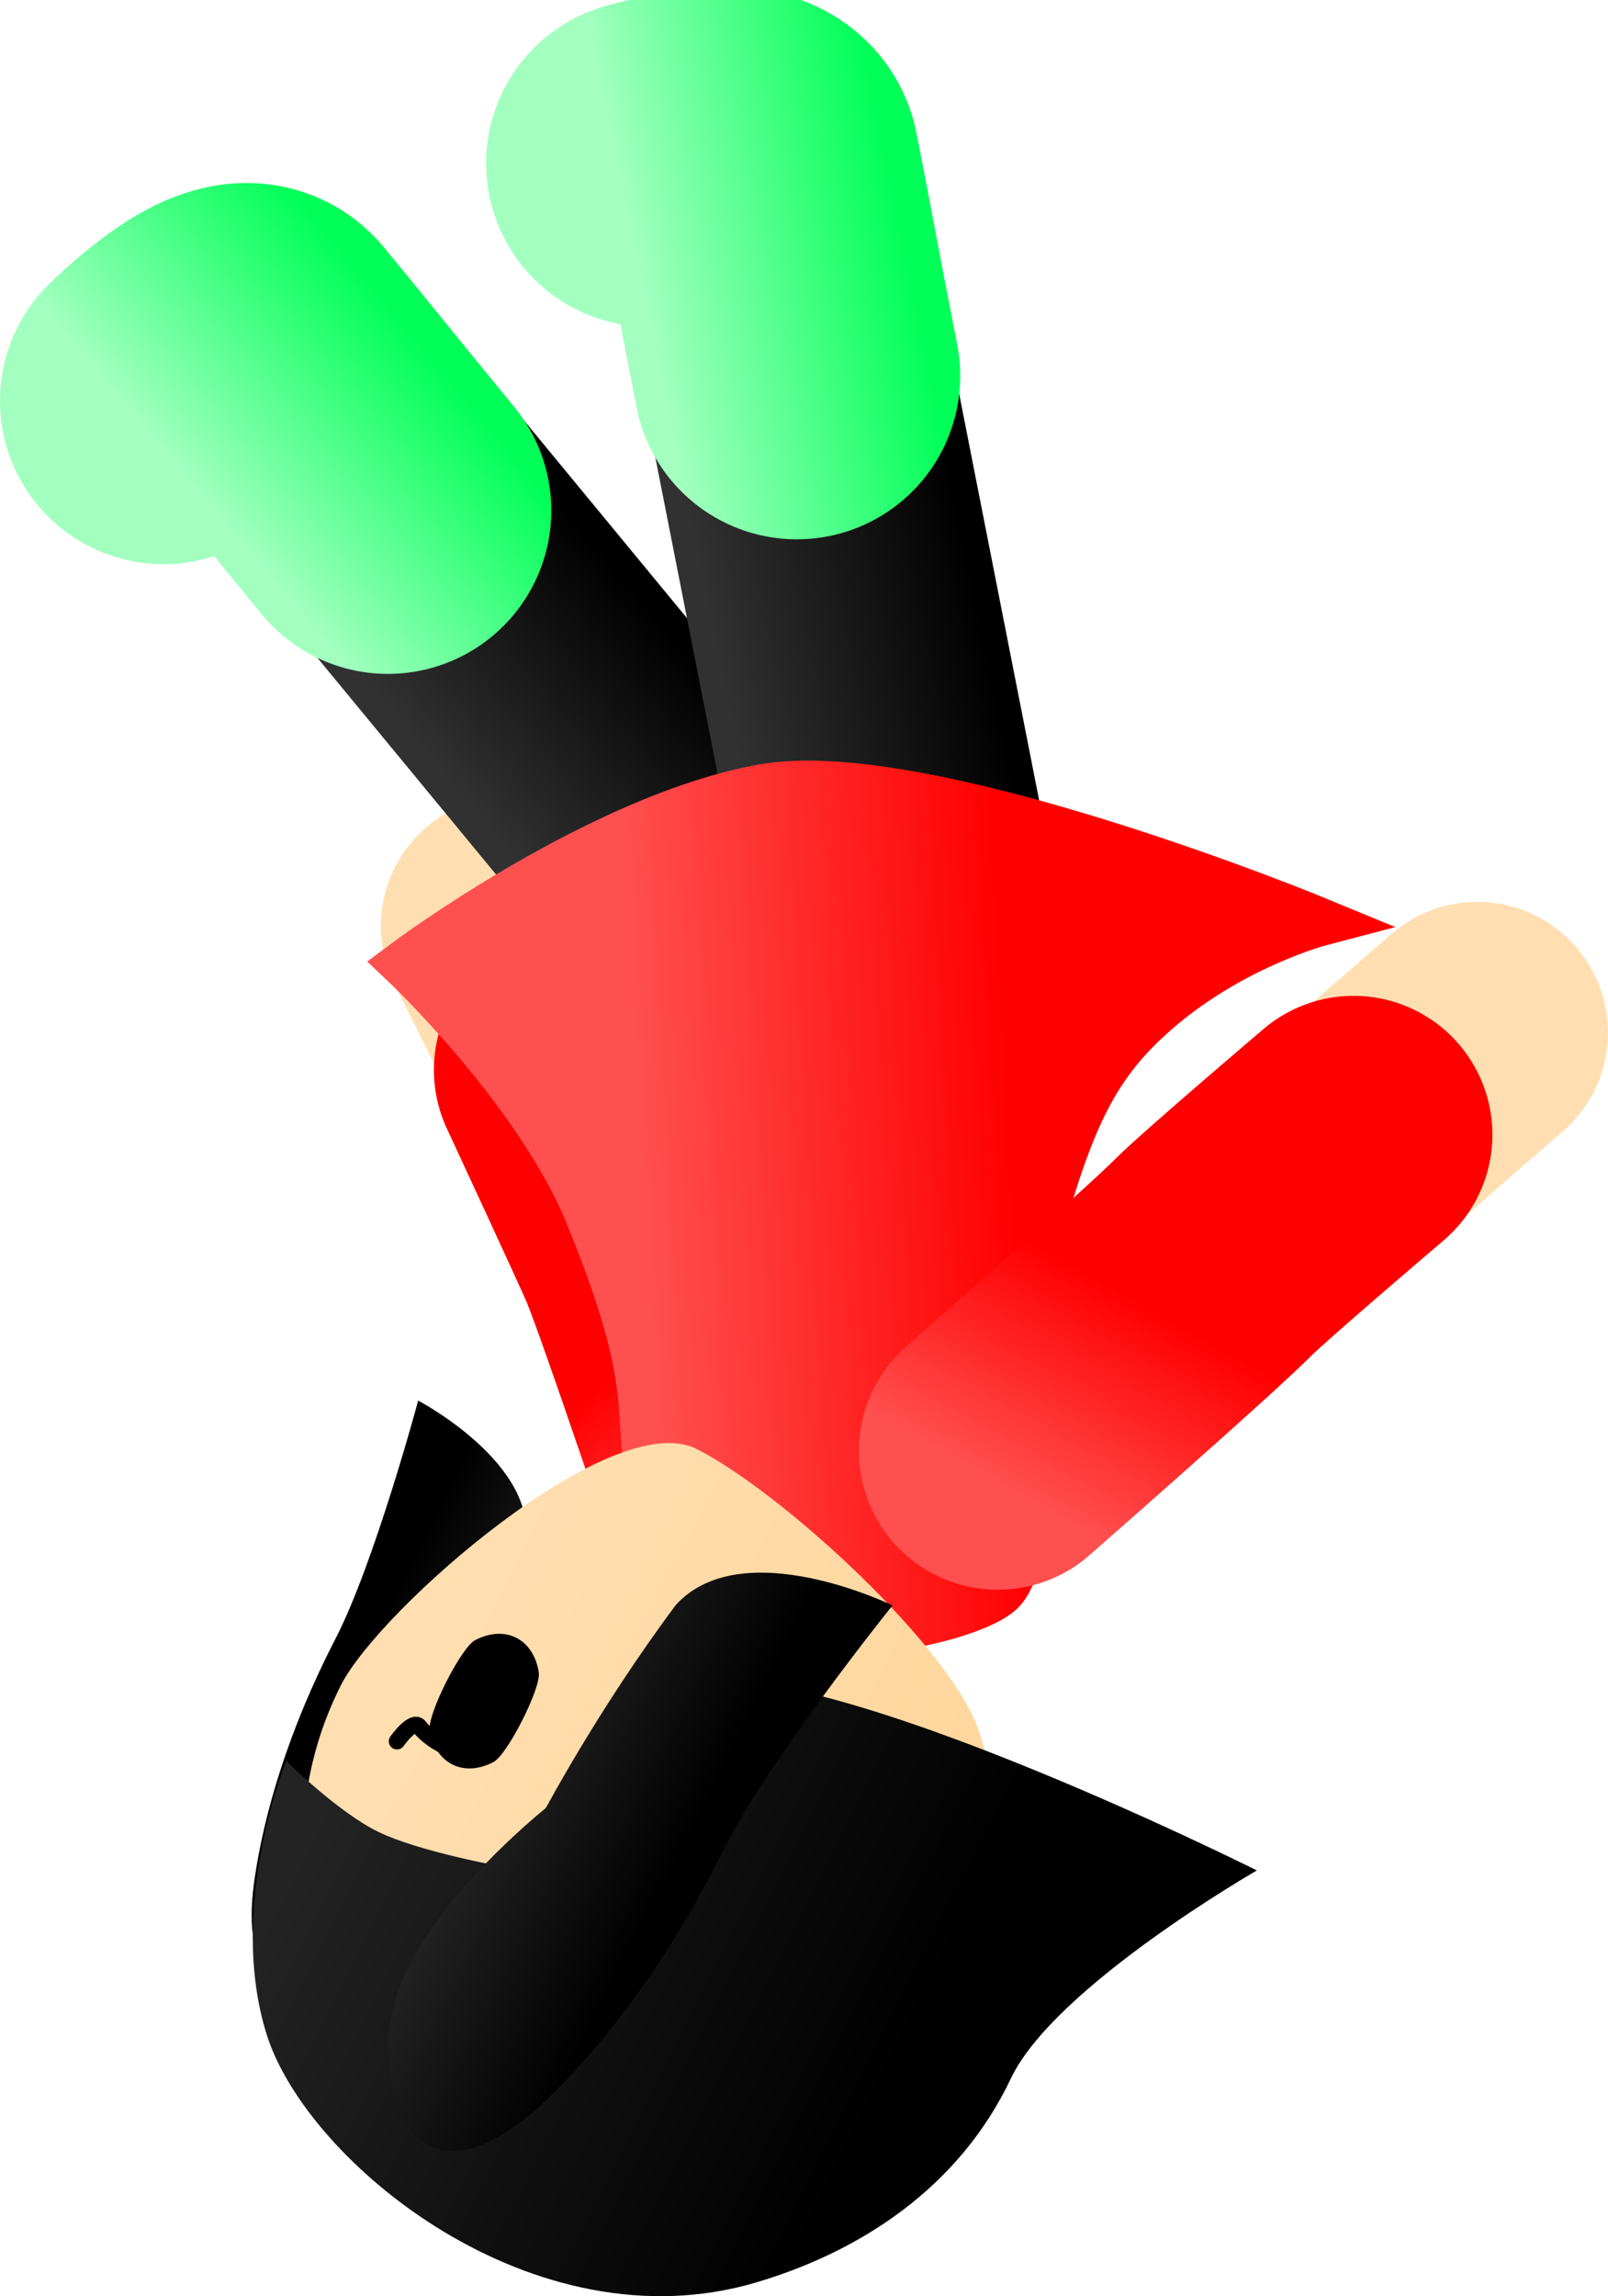 <svg version="1.1" xmlns="http://www.w3.org/2000/svg" xmlns:xlink="http://www.w3.org/1999/xlink" width="49.216" height="70.266" viewBox="0,0,49.216,70.266"><defs><linearGradient x1="239.269" y1="194.353" x2="234.968" y2="188.817" gradientUnits="userSpaceOnUse" id="color-1"><stop offset="0" stop-color="#ff5050"/><stop offset="1" stop-color="#ff0000"/></linearGradient><linearGradient x1="232.271" y1="163.198" x2="226.008" y2="168.458" gradientUnits="userSpaceOnUse" id="color-2"><stop offset="0" stop-color="#000000"/><stop offset="1" stop-color="#313131"/></linearGradient><linearGradient x1="232.132" y1="163.324" x2="225.868" y2="168.584" gradientUnits="userSpaceOnUse" id="color-3"><stop offset="0" stop-color="#00ff57"/><stop offset="1" stop-color="#a2ffc0"/></linearGradient><linearGradient x1="243.921" y1="161.464" x2="235.911" y2="163.115" gradientUnits="userSpaceOnUse" id="color-4"><stop offset="0" stop-color="#000000"/><stop offset="1" stop-color="#313131"/></linearGradient><linearGradient x1="243.93" y1="161.47" x2="235.919" y2="163.12" gradientUnits="userSpaceOnUse" id="color-5"><stop offset="0" stop-color="#00ff57"/><stop offset="1" stop-color="#a2ffc0"/></linearGradient><linearGradient x1="246.284" y1="190.082" x2="234.847" y2="190.705" gradientUnits="userSpaceOnUse" id="color-6"><stop offset="0" stop-color="#ff0000"/><stop offset="1" stop-color="#ff5050"/></linearGradient><linearGradient x1="246.284" y1="190.082" x2="234.847" y2="190.705" gradientUnits="userSpaceOnUse" id="color-7"><stop offset="0" stop-color="#ff0000"/><stop offset="1" stop-color="#ff5050"/></linearGradient><linearGradient x1="225.697" y1="198.731" x2="230.321" y2="201.071" gradientUnits="userSpaceOnUse" id="color-8"><stop offset="0" stop-color="#000000"/><stop offset="1" stop-color="#232323"/></linearGradient><linearGradient x1="225.139" y1="198.448" x2="230.88" y2="201.353" gradientUnits="userSpaceOnUse" id="color-9"><stop offset="0" stop-color="#000000"/><stop offset="1" stop-color="#313131"/></linearGradient><linearGradient x1="244.65" y1="207.987" x2="225.744" y2="198.42" gradientUnits="userSpaceOnUse" id="color-10"><stop offset="0" stop-color="#ffd59a"/><stop offset="1" stop-color="#ffdfb2"/></linearGradient><linearGradient x1="244.234" y1="208.809" x2="225.329" y2="199.242" gradientUnits="userSpaceOnUse" id="color-11"><stop offset="0" stop-color="#ffd499"/><stop offset="1" stop-color="#ffd599"/></linearGradient><linearGradient x1="242.588" y1="210.368" x2="225.387" y2="201.664" gradientUnits="userSpaceOnUse" id="color-12"><stop offset="0" stop-color="#000000"/><stop offset="1" stop-color="#232323"/></linearGradient><linearGradient x1="244.667" y1="211.42" x2="223.309" y2="200.612" gradientUnits="userSpaceOnUse" id="color-13"><stop offset="0" stop-color="#000000"/><stop offset="1" stop-color="#313131"/></linearGradient><linearGradient x1="235.755" y1="204.445" x2="230.202" y2="201.635" gradientUnits="userSpaceOnUse" id="color-14"><stop offset="0" stop-color="#000000"/><stop offset="1" stop-color="#232323"/></linearGradient><linearGradient x1="236.426" y1="204.784" x2="229.531" y2="201.295" gradientUnits="userSpaceOnUse" id="color-15"><stop offset="0" stop-color="#000000"/><stop offset="1" stop-color="#313131"/></linearGradient><linearGradient x1="245.911" y1="193.398" x2="249.354" y2="187.292" gradientUnits="userSpaceOnUse" id="color-16"><stop offset="0" stop-color="#ff5050"/><stop offset="1" stop-color="#ff0000"/></linearGradient></defs><g transform="translate(-214.894,-147.671)"><g data-paper-data="{&quot;isPaintingLayer&quot;:true}" fill-rule="nonzero" stroke-linejoin="miter" stroke-miterlimit="10" stroke-dasharray="" stroke-dashoffset="0" style="mix-blend-mode: normal"><path d="M230.551,176.018c0,0 3.538,7.025 4.333,9.05c0.943,2.403 2.888,9.197 2.888,9.197" fill="none" stroke="#ffdfb2" stroke-width="8" stroke-linecap="round"/><path d="M232.424,180.413c0,0 2.278,4.906 2.518,5.484c0.573,1.376 2.916,8.382 2.916,8.382" fill="none" stroke="url(#color-1)" stroke-width="8.5" stroke-linecap="round"/><path d="M220.033,159.81c0,0 2.277,-2.263 2.896,-1.512c1.527,1.852 4.418,5.357 6.12,7.422c2.423,2.938 7.315,8.87 7.315,8.87" fill="none" stroke="url(#color-2)" stroke-width="9.5" stroke-linecap="round"/><path d="M219.894,159.936c0,0 2.277,-2.263 2.896,-1.512c1.527,1.852 2.275,2.805 3.977,4.869" fill="none" stroke="url(#color-3)" stroke-width="10" stroke-linecap="round"/><path d="M234.764,152.666c0,0 3.079,-0.909 3.267,0.046c0.463,2.355 1.341,6.813 1.857,9.439c0.735,3.737 2.22,11.281 2.22,11.281" fill="none" stroke="url(#color-4)" stroke-width="9.5" stroke-linecap="round"/><path d="M234.773,152.671c0,0 3.079,-0.909 3.267,0.046c0.463,2.355 0.726,3.833 1.243,6.458" fill="none" stroke="url(#color-5)" stroke-width="10" stroke-linecap="round"/><path d="M246.498,186.019c-0.614,2.243 0.318,8.92 -0.93,10.303c-0.936,1.037 -7.831,2.506 -9.842,-0.541c-1.095,-1.659 -1.08,-4.382 -1.182,-5.329c-0.103,-0.948 -0.291,-2.357 -1.635,-5.633c-1.558,-3.8 -5.643,-7.659 -5.643,-7.659c0,0 5.977,-4.481 10.983,-5.374c5.006,-0.893 17.063,4.099 17.063,4.099c0,0 -2.565,0.673 -4.828,2.557c-2.124,1.769 -2.862,3.47 -3.985,7.577z" fill="url(#color-6)" stroke="url(#color-7)" stroke-width="1.463" stroke-linecap="butt"/><g><path d="M227.693,190.531c0,0 3.768,1.973 3.266,4.466c-0.965,3.147 -2.247,5.812 -2.247,5.812c0,0 -0.188,4.537 -1.997,6.405c-1.809,1.869 -4.653,2.268 -4.03,-2.04c0.29,-2.007 1.038,-4.568 2.469,-7.338c1.203,-2.328 2.539,-7.305 2.539,-7.305z" data-paper-data="{&quot;index&quot;:null}" fill="url(#color-8)" stroke="url(#color-9)" stroke-width="0" stroke-linecap="butt"/><path d="M229.968,213.536c-2.608,-1.32 -4.432,-3.581 -5.272,-6.169c-0.84,-2.588 -0.696,-5.502 0.632,-8.125c1.176,-2.323 8.279,-8.55 10.888,-7.23c2.608,1.32 7.81,6.084 8.65,8.671c0.84,2.588 0.696,5.502 -0.632,8.126c-1.328,2.624 -3.59,4.465 -6.173,5.321c-2.582,0.856 -5.484,0.726 -8.093,-0.594z" fill="url(#color-10)" stroke="url(#color-11)" stroke-width="0" stroke-linecap="butt"/><g><path d="M227.044,200.957c0,0 0.499,-0.711 0.693,-0.441c0.181,0.253 0.679,0.612 1.081,0.7" data-paper-data="{&quot;index&quot;:null}" fill="none" stroke="#000000" stroke-width="0.5" stroke-linecap="round"/><path d="M228.047,200.603c-0.072,-0.477 0.96,-2.515 1.386,-2.739c0.428,-0.224 0.883,-0.267 1.263,-0.074c0.381,0.193 0.616,0.584 0.689,1.062c0.072,0.477 -0.96,2.515 -1.386,2.739c-0.428,0.224 -0.883,0.267 -1.263,0.074c-0.381,-0.193 -0.616,-0.584 -0.689,-1.062z" data-paper-data="{&quot;index&quot;:null}" fill="#000000" stroke="none" stroke-width="1.301" stroke-linecap="butt"/></g><path d="M253.363,204.909c0,0 -6.2,3.561 -7.53,6.368c-1.583,3.34 -4.608,5.293 -7.785,6.237c-6.818,2.026 -13.764,-3.666 -14.993,-7.587c-1.228,-3.921 0.6,-8.37 0.6,-8.37c0,0 1.569,1.561 2.815,2.17c1.246,0.609 3.811,1.069 3.811,1.069c0,0 1.778,-3.026 5.373,-5.515c3.56,-1.454 17.709,5.628 17.709,5.628z" fill="url(#color-12)" stroke="url(#color-13)" stroke-width="0" stroke-linecap="butt"/><path d="M242.21,196.799c0,0 -3.829,4.761 -5.208,7.543c-1.641,3.311 -3.568,5.819 -5.29,7.5c-3.695,3.607 -5.343,0.595 -4.84,-2.449c0.504,-3.044 4.73,-6.394 4.73,-6.394c0,0 1.645,-3.093 3.981,-6.219c2.037,-2.224 6.626,0.019 6.626,0.019z" fill="url(#color-14)" stroke="url(#color-15)" stroke-width="0" stroke-linecap="butt"/></g><path d="M260.11,179.269c0,0 -5.769,4.982 -7.33,6.497c-1.852,1.798 -7.367,6.217 -7.367,6.217" fill="none" stroke="#ffdfb2" stroke-width="8" stroke-linecap="round"/><path d="M245.434,192.069c0,0 5.556,-4.869 6.604,-5.929c0.621,-0.628 4.284,-3.745 4.284,-3.745" fill="none" stroke="url(#color-16)" stroke-width="8.5" stroke-linecap="round"/><g><path d="" data-paper-data="{&quot;index&quot;:null}" fill="none" stroke="#000000" stroke-width="0.5" stroke-linecap="round"/><path d="" data-paper-data="{&quot;index&quot;:null}" fill="#000000" stroke="none" stroke-width="1.301" stroke-linecap="butt"/></g></g></g></svg><!--rotationCenter:25.10641324396289:32.328572582905906-->